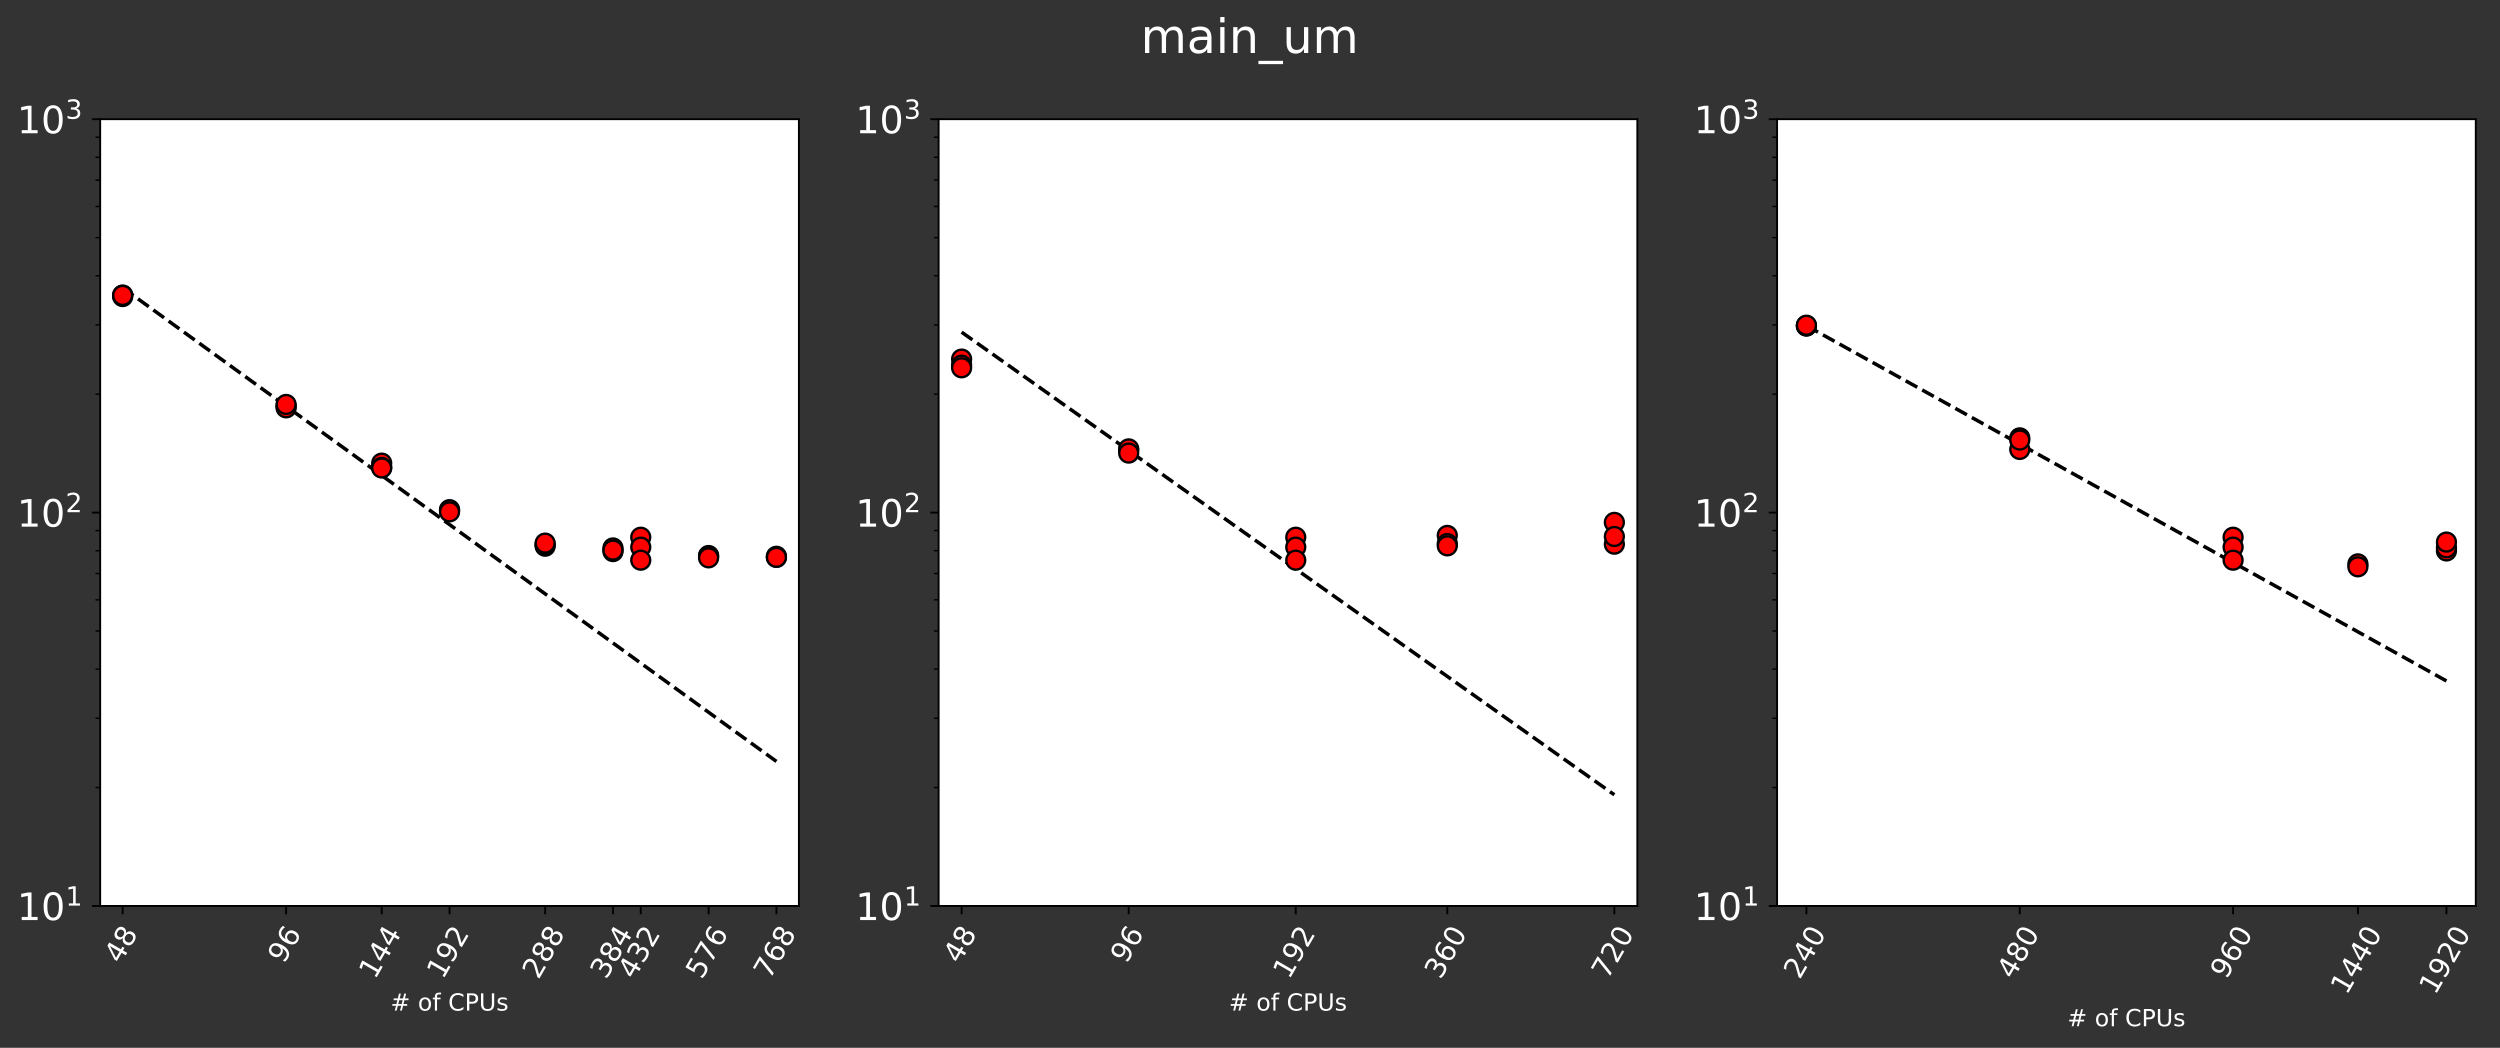 <?xml version="1.0" encoding="utf-8" standalone="no"?>
<!DOCTYPE svg PUBLIC "-//W3C//DTD SVG 1.1//EN"
  "http://www.w3.org/Graphics/SVG/1.1/DTD/svg11.dtd">
<!-- Created with matplotlib (http://matplotlib.org/) -->
<svg height="443pt" version="1.1" viewBox="0 0 1057 443" width="1057pt" xmlns="http://www.w3.org/2000/svg" xmlns:xlink="http://www.w3.org/1999/xlink">
 <rect x="0" y="0" width="1057" height="443" fill="#333333" stroke="none"/>
 <defs>
  <style type="text/css">
*{stroke-linecap:butt;stroke-linejoin:round;}
  </style>
 </defs>
 <g id="figure_1">
  <g id="patch_1">
   <path d="M 0 443.173 
L 1057.46 443.173 
L 1057.46 0 
L 0 0 
z
" style="fill:none;"/>
  </g>
  <g id="axes_1">
   <g id="patch_2">
    <path d="M 42.36 383.04 
L 337.772 383.04 
L 337.772 50.4 
L 42.36 50.4 
z
" style="fill:#ffffff;"/>
   </g>
   <g id="matplotlib.axis_1">
    <g id="xtick_1">
     <g id="line2d_1">
      <defs>
       <path d="M 0 0 
L 0 3.5 
" id="m110678315e" style="stroke:#000000;stroke-width:0.8;"/>
      </defs>
      <g>
       <use style="stroke:#000000;stroke-width:0.8;" x="51.862" xlink:href="#m110678315e" y="383.04"/>
      </g>
     </g>
     <g id="text_1">
      <!-- 48 -->
      <defs>
       <path d="M 37.797 64.312 
L 12.891 25.391 
L 37.797 25.391 
z
M 35.203 72.906 
L 47.609 72.906 
L 47.609 25.391 
L 58.016 25.391 
L 58.016 17.188 
L 47.609 17.188 
L 47.609 0 
L 37.797 0 
L 37.797 17.188 
L 4.891 17.188 
L 4.891 26.703 
z
" id="DejaVuSans-34"/>
       <path d="M 31.781 34.625 
Q 24.75 34.625 20.719 30.859 
Q 16.703 27.094 16.703 20.516 
Q 16.703 13.922 20.719 10.156 
Q 24.75 6.391 31.781 6.391 
Q 38.812 6.391 42.859 10.172 
Q 46.922 13.969 46.922 20.516 
Q 46.922 27.094 42.891 30.859 
Q 38.875 34.625 31.781 34.625 
M 21.922 38.812 
Q 15.578 40.375 12.031 44.719 
Q 8.5 49.078 8.5 55.328 
Q 8.5 64.062 14.719 69.141 
Q 20.953 74.219 31.781 74.219 
Q 42.672 74.219 48.875 69.141 
Q 55.078 64.062 55.078 55.328 
Q 55.078 49.078 51.531 44.719 
Q 48 40.375 41.703 38.812 
Q 48.828 37.156 52.797 32.312 
Q 56.781 27.484 56.781 20.516 
Q 56.781 9.906 50.312 4.234 
Q 43.844 -1.422 31.781 -1.422 
Q 19.734 -1.422 13.25 4.234 
Q 6.781 9.906 6.781 20.516 
Q 6.781 27.484 10.781 32.312 
Q 14.797 37.156 21.922 38.812 
M 18.312 54.391 
Q 18.312 48.734 21.844 45.562 
Q 25.391 42.391 31.781 42.391 
Q 38.141 42.391 41.719 45.562 
Q 45.312 48.734 45.312 54.391 
Q 45.312 60.062 41.719 63.234 
Q 38.141 66.406 31.781 66.406 
Q 25.391 66.406 21.844 63.234 
Q 18.312 60.062 18.312 54.391 
" id="DejaVuSans-38"/>
      </defs>
      <g style="fill:#ffffff;" transform="translate(50.912 407.823)rotate(-60)scale(0.12 -0.12)">
       <use xlink:href="#DejaVuSans-34"/>
       <use x="63.623" xlink:href="#DejaVuSans-38"/>
      </g>
     </g>
    </g>
    <g id="xtick_2">
     <g id="line2d_2">
      <g>
       <use style="stroke:#000000;stroke-width:0.8;" x="120.964" xlink:href="#m110678315e" y="383.04"/>
      </g>
     </g>
     <g id="text_2">
      <!-- 96 -->
      <defs>
       <path d="M 10.984 1.516 
L 10.984 10.5 
Q 14.703 8.734 18.5 7.812 
Q 22.312 6.891 25.984 6.891 
Q 35.75 6.891 40.891 13.453 
Q 46.047 20.016 46.781 33.406 
Q 43.953 29.203 39.594 26.953 
Q 35.25 24.703 29.984 24.703 
Q 19.047 24.703 12.672 31.312 
Q 6.297 37.938 6.297 49.422 
Q 6.297 60.641 12.938 67.422 
Q 19.578 74.219 30.609 74.219 
Q 43.266 74.219 49.922 64.516 
Q 56.594 54.828 56.594 36.375 
Q 56.594 19.141 48.406 8.859 
Q 40.234 -1.422 26.422 -1.422 
Q 22.703 -1.422 18.891 -0.688 
Q 15.094 0.047 10.984 1.516 
M 30.609 32.422 
Q 37.25 32.422 41.125 36.953 
Q 45.016 41.5 45.016 49.422 
Q 45.016 57.281 41.125 61.844 
Q 37.25 66.406 30.609 66.406 
Q 23.969 66.406 20.094 61.844 
Q 16.219 57.281 16.219 49.422 
Q 16.219 41.5 20.094 36.953 
Q 23.969 32.422 30.609 32.422 
" id="DejaVuSans-39"/>
       <path d="M 33.016 40.375 
Q 26.375 40.375 22.484 35.828 
Q 18.609 31.297 18.609 23.391 
Q 18.609 15.531 22.484 10.953 
Q 26.375 6.391 33.016 6.391 
Q 39.656 6.391 43.531 10.953 
Q 47.406 15.531 47.406 23.391 
Q 47.406 31.297 43.531 35.828 
Q 39.656 40.375 33.016 40.375 
M 52.594 71.297 
L 52.594 62.312 
Q 48.875 64.062 45.094 64.984 
Q 41.312 65.922 37.594 65.922 
Q 27.828 65.922 22.672 59.328 
Q 17.531 52.734 16.797 39.406 
Q 19.672 43.656 24.016 45.922 
Q 28.375 48.188 33.594 48.188 
Q 44.578 48.188 50.953 41.516 
Q 57.328 34.859 57.328 23.391 
Q 57.328 12.156 50.688 5.359 
Q 44.047 -1.422 33.016 -1.422 
Q 20.359 -1.422 13.672 8.266 
Q 6.984 17.969 6.984 36.375 
Q 6.984 53.656 15.188 63.938 
Q 23.391 74.219 37.203 74.219 
Q 40.922 74.219 44.703 73.484 
Q 48.484 72.75 52.594 71.297 
" id="DejaVuSans-36"/>
      </defs>
      <g style="fill:#ffffff;" transform="translate(120.014 407.823)rotate(-60)scale(0.12 -0.12)">
       <use xlink:href="#DejaVuSans-39"/>
       <use x="63.623" xlink:href="#DejaVuSans-36"/>
      </g>
     </g>
    </g>
    <g id="xtick_3">
     <g id="line2d_3">
      <g>
       <use style="stroke:#000000;stroke-width:0.8;" x="161.386" xlink:href="#m110678315e" y="383.04"/>
      </g>
     </g>
     <g id="text_3">
      <!-- 144 -->
      <defs>
       <path d="M 12.406 8.297 
L 28.516 8.297 
L 28.516 63.922 
L 10.984 60.406 
L 10.984 69.391 
L 28.422 72.906 
L 38.281 72.906 
L 38.281 8.297 
L 54.391 8.297 
L 54.391 0 
L 12.406 0 
z
" id="DejaVuSans-31"/>
      </defs>
      <g style="fill:#ffffff;" transform="translate(158.527 414.435)rotate(-60)scale(0.12 -0.12)">
       <use xlink:href="#DejaVuSans-31"/>
       <use x="63.623" xlink:href="#DejaVuSans-34"/>
       <use x="127.246" xlink:href="#DejaVuSans-34"/>
      </g>
     </g>
    </g>
    <g id="xtick_4">
     <g id="line2d_4">
      <g>
       <use style="stroke:#000000;stroke-width:0.8;" x="190.066" xlink:href="#m110678315e" y="383.04"/>
      </g>
     </g>
     <g id="text_4">
      <!-- 192 -->
      <defs>
       <path d="M 19.188 8.297 
L 53.609 8.297 
L 53.609 0 
L 7.328 0 
L 7.328 8.297 
Q 12.938 14.109 22.625 23.891 
Q 32.328 33.688 34.812 36.531 
Q 39.547 41.844 41.422 45.531 
Q 43.312 49.219 43.312 52.781 
Q 43.312 58.594 39.234 62.25 
Q 35.156 65.922 28.609 65.922 
Q 23.969 65.922 18.812 64.312 
Q 13.672 62.703 7.812 59.422 
L 7.812 69.391 
Q 13.766 71.781 18.938 73 
Q 24.125 74.219 28.422 74.219 
Q 39.75 74.219 46.484 68.547 
Q 53.219 62.891 53.219 53.422 
Q 53.219 48.922 51.531 44.891 
Q 49.859 40.875 45.406 35.406 
Q 44.188 33.984 37.641 27.219 
Q 31.109 20.453 19.188 8.297 
" id="DejaVuSans-32"/>
      </defs>
      <g style="fill:#ffffff;" transform="translate(187.207 414.435)rotate(-60)scale(0.12 -0.12)">
       <use xlink:href="#DejaVuSans-31"/>
       <use x="63.623" xlink:href="#DejaVuSans-39"/>
       <use x="127.246" xlink:href="#DejaVuSans-32"/>
      </g>
     </g>
    </g>
    <g id="xtick_5">
     <g id="line2d_5">
      <g>
       <use style="stroke:#000000;stroke-width:0.8;" x="230.488" xlink:href="#m110678315e" y="383.04"/>
      </g>
     </g>
     <g id="text_5">
      <!-- 288 -->
      <g style="fill:#ffffff;" transform="translate(227.629 414.435)rotate(-60)scale(0.12 -0.12)">
       <use xlink:href="#DejaVuSans-32"/>
       <use x="63.623" xlink:href="#DejaVuSans-38"/>
       <use x="127.246" xlink:href="#DejaVuSans-38"/>
      </g>
     </g>
    </g>
    <g id="xtick_6">
     <g id="line2d_6">
      <g>
       <use style="stroke:#000000;stroke-width:0.8;" x="259.168" xlink:href="#m110678315e" y="383.04"/>
      </g>
     </g>
     <g id="text_6">
      <!-- 384 -->
      <defs>
       <path d="M 40.578 39.312 
Q 47.656 37.797 51.625 33 
Q 55.609 28.219 55.609 21.188 
Q 55.609 10.406 48.188 4.484 
Q 40.766 -1.422 27.094 -1.422 
Q 22.516 -1.422 17.656 -0.516 
Q 12.797 0.391 7.625 2.203 
L 7.625 11.719 
Q 11.719 9.328 16.594 8.109 
Q 21.484 6.891 26.812 6.891 
Q 36.078 6.891 40.938 10.547 
Q 45.797 14.203 45.797 21.188 
Q 45.797 27.641 41.281 31.266 
Q 36.766 34.906 28.719 34.906 
L 20.219 34.906 
L 20.219 43.016 
L 29.109 43.016 
Q 36.375 43.016 40.234 45.922 
Q 44.094 48.828 44.094 54.297 
Q 44.094 59.906 40.109 62.906 
Q 36.141 65.922 28.719 65.922 
Q 24.656 65.922 20.016 65.031 
Q 15.375 64.156 9.812 62.312 
L 9.812 71.094 
Q 15.438 72.656 20.344 73.438 
Q 25.25 74.219 29.594 74.219 
Q 40.828 74.219 47.359 69.109 
Q 53.906 64.016 53.906 55.328 
Q 53.906 49.266 50.438 45.094 
Q 46.969 40.922 40.578 39.312 
" id="DejaVuSans-33"/>
      </defs>
      <g style="fill:#ffffff;" transform="translate(256.309 414.435)rotate(-60)scale(0.12 -0.12)">
       <use xlink:href="#DejaVuSans-33"/>
       <use x="63.623" xlink:href="#DejaVuSans-38"/>
       <use x="127.246" xlink:href="#DejaVuSans-34"/>
      </g>
     </g>
    </g>
    <g id="xtick_7">
     <g id="line2d_7">
      <g>
       <use style="stroke:#000000;stroke-width:0.8;" x="270.91" xlink:href="#m110678315e" y="383.04"/>
      </g>
     </g>
     <g id="text_7">
      <!-- 432 -->
      <g style="fill:#ffffff;" transform="translate(268.051 414.435)rotate(-60)scale(0.12 -0.12)">
       <use xlink:href="#DejaVuSans-34"/>
       <use x="63.623" xlink:href="#DejaVuSans-33"/>
       <use x="127.246" xlink:href="#DejaVuSans-32"/>
      </g>
     </g>
    </g>
    <g id="xtick_8">
     <g id="line2d_8">
      <g>
       <use style="stroke:#000000;stroke-width:0.8;" x="299.59" xlink:href="#m110678315e" y="383.04"/>
      </g>
     </g>
     <g id="text_8">
      <!-- 576 -->
      <defs>
       <path d="M 10.797 72.906 
L 49.516 72.906 
L 49.516 64.594 
L 19.828 64.594 
L 19.828 46.734 
Q 21.969 47.469 24.109 47.828 
Q 26.266 48.188 28.422 48.188 
Q 40.625 48.188 47.75 41.5 
Q 54.891 34.812 54.891 23.391 
Q 54.891 11.625 47.562 5.094 
Q 40.234 -1.422 26.906 -1.422 
Q 22.312 -1.422 17.547 -0.641 
Q 12.797 0.141 7.719 1.703 
L 7.719 11.625 
Q 12.109 9.234 16.797 8.062 
Q 21.484 6.891 26.703 6.891 
Q 35.156 6.891 40.078 11.328 
Q 45.016 15.766 45.016 23.391 
Q 45.016 31 40.078 35.438 
Q 35.156 39.891 26.703 39.891 
Q 22.75 39.891 18.812 39.016 
Q 14.891 38.141 10.797 36.281 
z
" id="DejaVuSans-35"/>
       <path d="M 8.203 72.906 
L 55.078 72.906 
L 55.078 68.703 
L 28.609 0 
L 18.312 0 
L 43.219 64.594 
L 8.203 64.594 
z
" id="DejaVuSans-37"/>
      </defs>
      <g style="fill:#ffffff;" transform="translate(296.731 414.435)rotate(-60)scale(0.12 -0.12)">
       <use xlink:href="#DejaVuSans-35"/>
       <use x="63.623" xlink:href="#DejaVuSans-37"/>
       <use x="127.246" xlink:href="#DejaVuSans-36"/>
      </g>
     </g>
    </g>
    <g id="xtick_9">
     <g id="line2d_9">
      <g>
       <use style="stroke:#000000;stroke-width:0.8;" x="328.27" xlink:href="#m110678315e" y="383.04"/>
      </g>
     </g>
     <g id="text_9">
      <!-- 768 -->
      <g style="fill:#ffffff;" transform="translate(325.411 414.435)rotate(-60)scale(0.12 -0.12)">
       <use xlink:href="#DejaVuSans-37"/>
       <use x="63.623" xlink:href="#DejaVuSans-36"/>
       <use x="127.246" xlink:href="#DejaVuSans-38"/>
      </g>
     </g>
    </g>
    <g id="text_10">
     <!-- # of CPUs -->
     <defs>
      <path d="M 51.125 44 
L 36.922 44 
L 32.812 27.688 
L 47.125 27.688 
z
M 43.797 71.781 
L 38.719 51.516 
L 52.984 51.516 
L 58.109 71.781 
L 65.922 71.781 
L 60.891 51.516 
L 76.125 51.516 
L 76.125 44 
L 58.984 44 
L 54.984 27.688 
L 70.516 27.688 
L 70.516 20.219 
L 53.078 20.219 
L 48 0 
L 40.188 0 
L 45.219 20.219 
L 30.906 20.219 
L 25.875 0 
L 18.016 0 
L 23.094 20.219 
L 7.719 20.219 
L 7.719 27.688 
L 24.906 27.688 
L 29 44 
L 13.281 44 
L 13.281 51.516 
L 30.906 51.516 
L 35.891 71.781 
z
" id="DejaVuSans-23"/>
      <path id="DejaVuSans-20"/>
      <path d="M 30.609 48.391 
Q 23.391 48.391 19.188 42.75 
Q 14.984 37.109 14.984 27.297 
Q 14.984 17.484 19.156 11.844 
Q 23.344 6.203 30.609 6.203 
Q 37.797 6.203 41.984 11.859 
Q 46.188 17.531 46.188 27.297 
Q 46.188 37.016 41.984 42.703 
Q 37.797 48.391 30.609 48.391 
M 30.609 56 
Q 42.328 56 49.016 48.375 
Q 55.719 40.766 55.719 27.297 
Q 55.719 13.875 49.016 6.219 
Q 42.328 -1.422 30.609 -1.422 
Q 18.844 -1.422 12.172 6.219 
Q 5.516 13.875 5.516 27.297 
Q 5.516 40.766 12.172 48.375 
Q 18.844 56 30.609 56 
" id="DejaVuSans-6f"/>
      <path d="M 37.109 75.984 
L 37.109 68.5 
L 28.516 68.5 
Q 23.688 68.5 21.797 66.547 
Q 19.922 64.594 19.922 59.516 
L 19.922 54.688 
L 34.719 54.688 
L 34.719 47.703 
L 19.922 47.703 
L 19.922 0 
L 10.891 0 
L 10.891 47.703 
L 2.297 47.703 
L 2.297 54.688 
L 10.891 54.688 
L 10.891 58.5 
Q 10.891 67.625 15.141 71.797 
Q 19.391 75.984 28.609 75.984 
z
" id="DejaVuSans-66"/>
      <path d="M 64.406 67.281 
L 64.406 56.891 
Q 59.422 61.531 53.781 63.812 
Q 48.141 66.109 41.797 66.109 
Q 29.297 66.109 22.656 58.469 
Q 16.016 50.828 16.016 36.375 
Q 16.016 21.969 22.656 14.328 
Q 29.297 6.688 41.797 6.688 
Q 48.141 6.688 53.781 8.984 
Q 59.422 11.281 64.406 15.922 
L 64.406 5.609 
Q 59.234 2.094 53.438 0.328 
Q 47.656 -1.422 41.219 -1.422 
Q 24.656 -1.422 15.125 8.703 
Q 5.609 18.844 5.609 36.375 
Q 5.609 53.953 15.125 64.078 
Q 24.656 74.219 41.219 74.219 
Q 47.75 74.219 53.531 72.484 
Q 59.328 70.75 64.406 67.281 
" id="DejaVuSans-43"/>
      <path d="M 19.672 64.797 
L 19.672 37.406 
L 32.078 37.406 
Q 38.969 37.406 42.719 40.969 
Q 46.484 44.531 46.484 51.125 
Q 46.484 57.672 42.719 61.234 
Q 38.969 64.797 32.078 64.797 
z
M 9.812 72.906 
L 32.078 72.906 
Q 44.344 72.906 50.609 67.359 
Q 56.891 61.812 56.891 51.125 
Q 56.891 40.328 50.609 34.812 
Q 44.344 29.297 32.078 29.297 
L 19.672 29.297 
L 19.672 0 
L 9.812 0 
z
" id="DejaVuSans-50"/>
      <path d="M 8.688 72.906 
L 18.609 72.906 
L 18.609 28.609 
Q 18.609 16.891 22.844 11.734 
Q 27.094 6.594 36.625 6.594 
Q 46.094 6.594 50.344 11.734 
Q 54.594 16.891 54.594 28.609 
L 54.594 72.906 
L 64.5 72.906 
L 64.5 27.391 
Q 64.5 13.141 57.438 5.859 
Q 50.391 -1.422 36.625 -1.422 
Q 22.797 -1.422 15.734 5.859 
Q 8.688 13.141 8.688 27.391 
z
" id="DejaVuSans-55"/>
      <path d="M 44.281 53.078 
L 44.281 44.578 
Q 40.484 46.531 36.375 47.5 
Q 32.281 48.484 27.875 48.484 
Q 21.188 48.484 17.844 46.438 
Q 14.5 44.391 14.5 40.281 
Q 14.5 37.156 16.891 35.375 
Q 19.281 33.594 26.516 31.984 
L 29.594 31.297 
Q 39.156 29.25 43.188 25.516 
Q 47.219 21.781 47.219 15.094 
Q 47.219 7.469 41.188 3.016 
Q 35.156 -1.422 24.609 -1.422 
Q 20.219 -1.422 15.453 -0.562 
Q 10.688 0.297 5.422 2 
L 5.422 11.281 
Q 10.406 8.688 15.234 7.391 
Q 20.062 6.109 24.812 6.109 
Q 31.156 6.109 34.562 8.281 
Q 37.984 10.453 37.984 14.406 
Q 37.984 18.062 35.516 20.016 
Q 33.062 21.969 24.703 23.781 
L 21.578 24.516 
Q 13.234 26.266 9.516 29.906 
Q 5.812 33.547 5.812 39.891 
Q 5.812 47.609 11.281 51.797 
Q 16.75 56 26.812 56 
Q 31.781 56 36.172 55.266 
Q 40.578 54.547 44.281 53.078 
" id="DejaVuSans-73"/>
     </defs>
     <g style="fill:#ffffff;" transform="translate(165.108 427.282)scale(0.1 -0.1)">
      <use xlink:href="#DejaVuSans-23"/>
      <use x="83.789" xlink:href="#DejaVuSans-20"/>
      <use x="115.576" xlink:href="#DejaVuSans-6f"/>
      <use x="176.758" xlink:href="#DejaVuSans-66"/>
      <use x="211.963" xlink:href="#DejaVuSans-20"/>
      <use x="243.75" xlink:href="#DejaVuSans-43"/>
      <use x="313.574" xlink:href="#DejaVuSans-50"/>
      <use x="373.877" xlink:href="#DejaVuSans-55"/>
      <use x="447.07" xlink:href="#DejaVuSans-73"/>
     </g>
    </g>
   </g>
   <g id="matplotlib.axis_2">
    <g id="ytick_1">
     <g id="line2d_10">
      <defs>
       <path d="M 0 0 
L -3.5 0 
" id="m0bfc70bf4e" style="stroke:#000000;stroke-width:0.8;"/>
      </defs>
      <g>
       <use style="stroke:#000000;stroke-width:0.8;" x="42.36" xlink:href="#m0bfc70bf4e" y="383.04"/>
      </g>
     </g>
     <g id="text_11">
      <!-- ${10^{1}}$ -->
      <defs>
       <path d="M 31.781 66.406 
Q 24.172 66.406 20.328 58.906 
Q 16.5 51.422 16.5 36.375 
Q 16.5 21.391 20.328 13.891 
Q 24.172 6.391 31.781 6.391 
Q 39.453 6.391 43.281 13.891 
Q 47.125 21.391 47.125 36.375 
Q 47.125 51.422 43.281 58.906 
Q 39.453 66.406 31.781 66.406 
M 31.781 74.219 
Q 44.047 74.219 50.516 64.516 
Q 56.984 54.828 56.984 36.375 
Q 56.984 17.969 50.516 8.266 
Q 44.047 -1.422 31.781 -1.422 
Q 19.531 -1.422 13.062 8.266 
Q 6.594 17.969 6.594 36.375 
Q 6.594 54.828 13.062 64.516 
Q 19.531 74.219 31.781 74.219 
" id="DejaVuSans-30"/>
      </defs>
      <g style="fill:#ffffff;" transform="translate(7.2 389.119)scale(0.16 -0.16)">
       <use transform="translate(0 0.684)" xlink:href="#DejaVuSans-31"/>
       <use transform="translate(63.623 0.684)" xlink:href="#DejaVuSans-30"/>
       <use transform="translate(128.203 38.966)scale(0.7)" xlink:href="#DejaVuSans-31"/>
      </g>
     </g>
    </g>
    <g id="ytick_2">
     <g id="line2d_11">
      <g>
       <use style="stroke:#000000;stroke-width:0.8;" x="42.36" xlink:href="#m0bfc70bf4e" y="216.72"/>
      </g>
     </g>
     <g id="text_12">
      <!-- ${10^{2}}$ -->
      <g style="fill:#ffffff;" transform="translate(7.2 222.799)scale(0.16 -0.16)">
       <use transform="translate(0 0.766)" xlink:href="#DejaVuSans-31"/>
       <use transform="translate(63.623 0.766)" xlink:href="#DejaVuSans-30"/>
       <use transform="translate(128.203 39.047)scale(0.7)" xlink:href="#DejaVuSans-32"/>
      </g>
     </g>
    </g>
    <g id="ytick_3">
     <g id="line2d_12">
      <g>
       <use style="stroke:#000000;stroke-width:0.8;" x="42.36" xlink:href="#m0bfc70bf4e" y="50.4"/>
      </g>
     </g>
     <g id="text_13">
      <!-- ${10^{3}}$ -->
      <g style="fill:#ffffff;" transform="translate(7.2 56.479)scale(0.16 -0.16)">
       <use transform="translate(0 0.766)" xlink:href="#DejaVuSans-31"/>
       <use transform="translate(63.623 0.766)" xlink:href="#DejaVuSans-30"/>
       <use transform="translate(128.203 39.047)scale(0.7)" xlink:href="#DejaVuSans-33"/>
      </g>
     </g>
    </g>
    <g id="ytick_4">
     <g id="line2d_13">
      <defs>
       <path d="M 0 0 
L -2 0 
" id="m9f665b38ea" style="stroke:#000000;stroke-width:0.6;"/>
      </defs>
      <g>
       <use style="stroke:#000000;stroke-width:0.6;" x="42.36" xlink:href="#m9f665b38ea" y="332.973"/>
      </g>
     </g>
    </g>
    <g id="ytick_5">
     <g id="line2d_14">
      <g>
       <use style="stroke:#000000;stroke-width:0.6;" x="42.36" xlink:href="#m9f665b38ea" y="303.685"/>
      </g>
     </g>
    </g>
    <g id="ytick_6">
     <g id="line2d_15">
      <g>
       <use style="stroke:#000000;stroke-width:0.6;" x="42.36" xlink:href="#m9f665b38ea" y="282.905"/>
      </g>
     </g>
    </g>
    <g id="ytick_7">
     <g id="line2d_16">
      <g>
       <use style="stroke:#000000;stroke-width:0.6;" x="42.36" xlink:href="#m9f665b38ea" y="266.787"/>
      </g>
     </g>
    </g>
    <g id="ytick_8">
     <g id="line2d_17">
      <g>
       <use style="stroke:#000000;stroke-width:0.6;" x="42.36" xlink:href="#m9f665b38ea" y="253.618"/>
      </g>
     </g>
    </g>
    <g id="ytick_9">
     <g id="line2d_18">
      <g>
       <use style="stroke:#000000;stroke-width:0.6;" x="42.36" xlink:href="#m9f665b38ea" y="242.483"/>
      </g>
     </g>
    </g>
    <g id="ytick_10">
     <g id="line2d_19">
      <g>
       <use style="stroke:#000000;stroke-width:0.6;" x="42.36" xlink:href="#m9f665b38ea" y="232.838"/>
      </g>
     </g>
    </g>
    <g id="ytick_11">
     <g id="line2d_20">
      <g>
       <use style="stroke:#000000;stroke-width:0.6;" x="42.36" xlink:href="#m9f665b38ea" y="224.33"/>
      </g>
     </g>
    </g>
    <g id="ytick_12">
     <g id="line2d_21">
      <g>
       <use style="stroke:#000000;stroke-width:0.6;" x="42.36" xlink:href="#m9f665b38ea" y="166.653"/>
      </g>
     </g>
    </g>
    <g id="ytick_13">
     <g id="line2d_22">
      <g>
       <use style="stroke:#000000;stroke-width:0.6;" x="42.36" xlink:href="#m9f665b38ea" y="137.365"/>
      </g>
     </g>
    </g>
    <g id="ytick_14">
     <g id="line2d_23">
      <g>
       <use style="stroke:#000000;stroke-width:0.6;" x="42.36" xlink:href="#m9f665b38ea" y="116.585"/>
      </g>
     </g>
    </g>
    <g id="ytick_15">
     <g id="line2d_24">
      <g>
       <use style="stroke:#000000;stroke-width:0.6;" x="42.36" xlink:href="#m9f665b38ea" y="100.467"/>
      </g>
     </g>
    </g>
    <g id="ytick_16">
     <g id="line2d_25">
      <g>
       <use style="stroke:#000000;stroke-width:0.6;" x="42.36" xlink:href="#m9f665b38ea" y="87.298"/>
      </g>
     </g>
    </g>
    <g id="ytick_17">
     <g id="line2d_26">
      <g>
       <use style="stroke:#000000;stroke-width:0.6;" x="42.36" xlink:href="#m9f665b38ea" y="76.163"/>
      </g>
     </g>
    </g>
    <g id="ytick_18">
     <g id="line2d_27">
      <g>
       <use style="stroke:#000000;stroke-width:0.6;" x="42.36" xlink:href="#m9f665b38ea" y="66.518"/>
      </g>
     </g>
    </g>
    <g id="ytick_19">
     <g id="line2d_28">
      <g>
       <use style="stroke:#000000;stroke-width:0.6;" x="42.36" xlink:href="#m9f665b38ea" y="58.01"/>
      </g>
     </g>
    </g>
   </g>
   <g id="LineCollection_1">
    <path clip-path="url(#pe40f219af4)" d="M 230.488 231.877 
L 230.488 230.012 
" style="fill:none;stroke:#0000ff;stroke-width:1.5;"/>
   </g>
   <g id="LineCollection_2">
    <path clip-path="url(#pe40f219af4)" d="M 230.488 231.245 
L 230.488 229.339 
" style="fill:none;stroke:#0000ff;stroke-width:1.5;"/>
   </g>
   <g id="LineCollection_3">
    <path clip-path="url(#pe40f219af4)" d="M 230.488 230.557 
L 230.488 228.831 
" style="fill:none;stroke:#0000ff;stroke-width:1.5;"/>
   </g>
   <g id="LineCollection_4">
    <path clip-path="url(#pe40f219af4)" d="M 259.168 234.123 
L 259.168 232.308 
" style="fill:none;stroke:#0000ff;stroke-width:1.5;"/>
   </g>
   <g id="LineCollection_5">
    <path clip-path="url(#pe40f219af4)" d="M 259.168 232.632 
L 259.168 230.734 
" style="fill:none;stroke:#0000ff;stroke-width:1.5;"/>
   </g>
   <g id="LineCollection_6">
    <path clip-path="url(#pe40f219af4)" d="M 259.168 233.771 
L 259.168 231.437 
" style="fill:none;stroke:#0000ff;stroke-width:1.5;"/>
   </g>
   <g id="LineCollection_7">
    <path clip-path="url(#pe40f219af4)" d="M 299.59 235.774 
L 299.59 234.122 
" style="fill:none;stroke:#0000ff;stroke-width:1.5;"/>
   </g>
   <g id="LineCollection_8">
    <path clip-path="url(#pe40f219af4)" d="M 299.59 236.437 
L 299.59 233.851 
" style="fill:none;stroke:#0000ff;stroke-width:1.5;"/>
   </g>
   <g id="LineCollection_9">
    <path clip-path="url(#pe40f219af4)" d="M 299.59 236.989 
L 299.59 234.918 
" style="fill:none;stroke:#0000ff;stroke-width:1.5;"/>
   </g>
   <g id="LineCollection_10">
    <path clip-path="url(#pe40f219af4)" d="M 51.862 125.434 
L 51.862 125.3 
" style="fill:none;stroke:#0000ff;stroke-width:1.5;"/>
   </g>
   <g id="LineCollection_11">
    <path clip-path="url(#pe40f219af4)" d="M 51.862 124.806 
L 51.862 124.684 
" style="fill:none;stroke:#0000ff;stroke-width:1.5;"/>
   </g>
   <g id="LineCollection_12">
    <path clip-path="url(#pe40f219af4)" d="M 51.862 124.934 
L 51.862 124.808 
" style="fill:none;stroke:#0000ff;stroke-width:1.5;"/>
   </g>
   <g id="LineCollection_13">
    <path clip-path="url(#pe40f219af4)" d="M 328.27 237.253 
L 328.27 234.049 
" style="fill:none;stroke:#0000ff;stroke-width:1.5;"/>
   </g>
   <g id="LineCollection_14">
    <path clip-path="url(#pe40f219af4)" d="M 328.27 236.755 
L 328.27 233.641 
" style="fill:none;stroke:#0000ff;stroke-width:1.5;"/>
   </g>
   <g id="LineCollection_15">
    <path clip-path="url(#pe40f219af4)" d="M 328.27 237.157 
L 328.27 234.141 
" style="fill:none;stroke:#0000ff;stroke-width:1.5;"/>
   </g>
   <g id="LineCollection_16">
    <path clip-path="url(#pe40f219af4)" d="M 120.964 171.864 
L 120.964 171.636 
" style="fill:none;stroke:#0000ff;stroke-width:1.5;"/>
   </g>
   <g id="LineCollection_17">
    <path clip-path="url(#pe40f219af4)" d="M 120.964 172.543 
L 120.964 172.291 
" style="fill:none;stroke:#0000ff;stroke-width:1.5;"/>
   </g>
   <g id="LineCollection_18">
    <path clip-path="url(#pe40f219af4)" d="M 120.964 171.096 
L 120.964 170.858 
" style="fill:none;stroke:#0000ff;stroke-width:1.5;"/>
   </g>
   <g id="LineCollection_19">
    <path clip-path="url(#pe40f219af4)" d="M 161.386 196.368 
L 161.386 195.592 
" style="fill:none;stroke:#0000ff;stroke-width:1.5;"/>
   </g>
   <g id="LineCollection_20">
    <path clip-path="url(#pe40f219af4)" d="M 161.386 198.158 
L 161.386 197.416 
" style="fill:none;stroke:#0000ff;stroke-width:1.5;"/>
   </g>
   <g id="LineCollection_21">
    <path clip-path="url(#pe40f219af4)" d="M 161.386 198.048 
L 161.386 197.641 
" style="fill:none;stroke:#0000ff;stroke-width:1.5;"/>
   </g>
   <g id="LineCollection_22">
    <path clip-path="url(#pe40f219af4)" d="M 190.066 216.083 
L 190.066 215.512 
" style="fill:none;stroke:#0000ff;stroke-width:1.5;"/>
   </g>
   <g id="LineCollection_23">
    <path clip-path="url(#pe40f219af4)" d="M 190.066 215.714 
L 190.066 215.149 
" style="fill:none;stroke:#0000ff;stroke-width:1.5;"/>
   </g>
   <g id="LineCollection_24">
    <path clip-path="url(#pe40f219af4)" d="M 190.066 216.658 
L 190.066 216.108 
" style="fill:none;stroke:#0000ff;stroke-width:1.5;"/>
   </g>
   <g id="LineCollection_25">
    <path clip-path="url(#pe40f219af4)" d="M 270.91 227.643 
L 270.91 226.64 
" style="fill:none;stroke:#0000ff;stroke-width:1.5;"/>
   </g>
   <g id="LineCollection_26">
    <path clip-path="url(#pe40f219af4)" d="M 270.91 232.026 
L 270.91 230.645 
" style="fill:none;stroke:#0000ff;stroke-width:1.5;"/>
   </g>
   <g id="LineCollection_27">
    <path clip-path="url(#pe40f219af4)" d="M 270.91 237.573 
L 270.91 236.139 
" style="fill:none;stroke:#0000ff;stroke-width:1.5;"/>
   </g>
   <g id="line2d_29">
    <path clip-path="url(#pe40f219af4)" d="M 51.862 121.664 
L 120.964 171.731 
L 161.386 201.019 
L 190.066 221.798 
L 230.488 251.086 
L 259.168 271.866 
L 270.91 280.373 
L 299.59 301.153 
L 328.27 321.933 
" style="fill:none;stroke:#000000;stroke-dasharray:5.6,2.4;stroke-dashoffset:0;stroke-width:1.5;"/>
   </g>
   <g id="line2d_30">
    <defs>
     <path d="M 0 4 
C 1.061 4 2.078 3.579 2.828 2.828 
C 3.579 2.078 4 1.061 4 0 
C 4 -1.061 3.579 -2.078 2.828 -2.828 
C 2.078 -3.579 1.061 -4 0 -4 
C -1.061 -4 -2.078 -3.579 -2.828 -2.828 
C -3.579 -2.078 -4 -1.061 -4 0 
C -4 1.061 -3.579 2.078 -2.828 2.828 
C -2.078 3.579 -1.061 4 0 4 
z
" id="mdb7b2c0d4b" style="stroke:#000000;"/>
    </defs>
    <g clip-path="url(#pe40f219af4)">
     <use style="fill:#ff0000;stroke:#000000;" x="230.488" xlink:href="#mdb7b2c0d4b" y="230.934"/>
    </g>
   </g>
   <g id="line2d_31">
    <g clip-path="url(#pe40f219af4)">
     <use style="fill:#ff0000;stroke:#000000;" x="230.488" xlink:href="#mdb7b2c0d4b" y="230.302"/>
    </g>
   </g>
   <g id="line2d_32">
    <g clip-path="url(#pe40f219af4)">
     <use style="fill:#ff0000;stroke:#000000;" x="230.488" xlink:href="#mdb7b2c0d4b" y="229.63"/>
    </g>
   </g>
   <g id="line2d_33">
    <g clip-path="url(#pe40f219af4)">
     <use style="fill:#ff0000;stroke:#000000;" x="259.168" xlink:href="#mdb7b2c0d4b" y="233.204"/>
    </g>
   </g>
   <g id="line2d_34">
    <g clip-path="url(#pe40f219af4)">
     <use style="fill:#ff0000;stroke:#000000;" x="259.168" xlink:href="#mdb7b2c0d4b" y="231.672"/>
    </g>
   </g>
   <g id="line2d_35">
    <g clip-path="url(#pe40f219af4)">
     <use style="fill:#ff0000;stroke:#000000;" x="259.168" xlink:href="#mdb7b2c0d4b" y="232.593"/>
    </g>
   </g>
   <g id="line2d_36">
    <g clip-path="url(#pe40f219af4)">
     <use style="fill:#ff0000;stroke:#000000;" x="299.59" xlink:href="#mdb7b2c0d4b" y="234.879"/>
    </g>
   </g>
   <g id="line2d_37">
    <g clip-path="url(#pe40f219af4)">
     <use style="fill:#ff0000;stroke:#000000;" x="299.59" xlink:href="#mdb7b2c0d4b" y="235.129"/>
    </g>
   </g>
   <g id="line2d_38">
    <g clip-path="url(#pe40f219af4)">
     <use style="fill:#ff0000;stroke:#000000;" x="299.59" xlink:href="#mdb7b2c0d4b" y="235.862"/>
    </g>
   </g>
   <g id="line2d_39">
    <g clip-path="url(#pe40f219af4)">
     <use style="fill:#ff0000;stroke:#000000;" x="51.862" xlink:href="#mdb7b2c0d4b" y="125.38"/>
    </g>
   </g>
   <g id="line2d_40">
    <g clip-path="url(#pe40f219af4)">
     <use style="fill:#ff0000;stroke:#000000;" x="51.862" xlink:href="#mdb7b2c0d4b" y="124.753"/>
    </g>
   </g>
   <g id="line2d_41">
    <g clip-path="url(#pe40f219af4)">
     <use style="fill:#ff0000;stroke:#000000;" x="51.862" xlink:href="#mdb7b2c0d4b" y="124.884"/>
    </g>
   </g>
   <g id="line2d_42">
    <g clip-path="url(#pe40f219af4)">
     <use style="fill:#ff0000;stroke:#000000;" x="328.27" xlink:href="#mdb7b2c0d4b" y="235.629"/>
    </g>
   </g>
   <g id="line2d_43">
    <g clip-path="url(#pe40f219af4)">
     <use style="fill:#ff0000;stroke:#000000;" x="328.27" xlink:href="#mdb7b2c0d4b" y="235.19"/>
    </g>
   </g>
   <g id="line2d_44">
    <g clip-path="url(#pe40f219af4)">
     <use style="fill:#ff0000;stroke:#000000;" x="328.27" xlink:href="#mdb7b2c0d4b" y="235.63"/>
    </g>
   </g>
   <g id="line2d_45">
    <g clip-path="url(#pe40f219af4)">
     <use style="fill:#ff0000;stroke:#000000;" x="120.964" xlink:href="#mdb7b2c0d4b" y="171.767"/>
    </g>
   </g>
   <g id="line2d_46">
    <g clip-path="url(#pe40f219af4)">
     <use style="fill:#ff0000;stroke:#000000;" x="120.964" xlink:href="#mdb7b2c0d4b" y="172.434"/>
    </g>
   </g>
   <g id="line2d_47">
    <g clip-path="url(#pe40f219af4)">
     <use style="fill:#ff0000;stroke:#000000;" x="120.964" xlink:href="#mdb7b2c0d4b" y="171"/>
    </g>
   </g>
   <g id="line2d_48">
    <g clip-path="url(#pe40f219af4)">
     <use style="fill:#ff0000;stroke:#000000;" x="161.386" xlink:href="#mdb7b2c0d4b" y="195.813"/>
    </g>
   </g>
   <g id="line2d_49">
    <g clip-path="url(#pe40f219af4)">
     <use style="fill:#ff0000;stroke:#000000;" x="161.386" xlink:href="#mdb7b2c0d4b" y="197.626"/>
    </g>
   </g>
   <g id="line2d_50">
    <g clip-path="url(#pe40f219af4)">
     <use style="fill:#ff0000;stroke:#000000;" x="161.386" xlink:href="#mdb7b2c0d4b" y="197.868"/>
    </g>
   </g>
   <g id="line2d_51">
    <g clip-path="url(#pe40f219af4)">
     <use style="fill:#ff0000;stroke:#000000;" x="190.066" xlink:href="#mdb7b2c0d4b" y="215.825"/>
    </g>
   </g>
   <g id="line2d_52">
    <g clip-path="url(#pe40f219af4)">
     <use style="fill:#ff0000;stroke:#000000;" x="190.066" xlink:href="#mdb7b2c0d4b" y="215.483"/>
    </g>
   </g>
   <g id="line2d_53">
    <g clip-path="url(#pe40f219af4)">
     <use style="fill:#ff0000;stroke:#000000;" x="190.066" xlink:href="#mdb7b2c0d4b" y="216.42"/>
    </g>
   </g>
   <g id="line2d_54">
    <g clip-path="url(#pe40f219af4)">
     <use style="fill:#ff0000;stroke:#000000;" x="270.91" xlink:href="#mdb7b2c0d4b" y="227.141"/>
    </g>
   </g>
   <g id="line2d_55">
    <g clip-path="url(#pe40f219af4)">
     <use style="fill:#ff0000;stroke:#000000;" x="270.91" xlink:href="#mdb7b2c0d4b" y="231.333"/>
    </g>
   </g>
   <g id="line2d_56">
    <g clip-path="url(#pe40f219af4)">
     <use style="fill:#ff0000;stroke:#000000;" x="270.91" xlink:href="#mdb7b2c0d4b" y="236.846"/>
    </g>
   </g>
   <g id="patch_3">
    <path d="M 42.36 383.04 
L 42.36 50.4 
" style="fill:none;stroke:#000000;stroke-linecap:square;stroke-linejoin:miter;stroke-width:0.8;"/>
   </g>
   <g id="patch_4">
    <path d="M 337.772 383.04 
L 337.772 50.4 
" style="fill:none;stroke:#000000;stroke-linecap:square;stroke-linejoin:miter;stroke-width:0.8;"/>
   </g>
   <g id="patch_5">
    <path d="M 42.36 383.04 
L 337.772 383.04 
" style="fill:none;stroke:#000000;stroke-linecap:square;stroke-linejoin:miter;stroke-width:0.8;"/>
   </g>
   <g id="patch_6">
    <path d="M 42.36 50.4 
L 337.772 50.4 
" style="fill:none;stroke:#000000;stroke-linecap:square;stroke-linejoin:miter;stroke-width:0.8;"/>
   </g>
  </g>
  <g id="axes_2">
   <g id="patch_7">
    <path d="M 396.854 383.04 
L 692.266 383.04 
L 692.266 50.4 
L 396.854 50.4 
z
" style="fill:#ffffff;"/>
   </g>
   <g id="matplotlib.axis_3">
    <g id="xtick_10">
     <g id="line2d_57">
      <g>
       <use style="stroke:#000000;stroke-width:0.8;" x="406.567" xlink:href="#m110678315e" y="383.04"/>
      </g>
     </g>
     <g id="text_14">
      <!-- 48 -->
      <g style="fill:#ffffff;" transform="translate(405.618 407.823)rotate(-60)scale(0.12 -0.12)">
       <use xlink:href="#DejaVuSans-34"/>
       <use x="63.623" xlink:href="#DejaVuSans-38"/>
      </g>
     </g>
    </g>
    <g id="xtick_11">
     <g id="line2d_58">
      <g>
       <use style="stroke:#000000;stroke-width:0.8;" x="477.208" xlink:href="#m110678315e" y="383.04"/>
      </g>
     </g>
     <g id="text_15">
      <!-- 96 -->
      <g style="fill:#ffffff;" transform="translate(476.258 407.823)rotate(-60)scale(0.12 -0.12)">
       <use xlink:href="#DejaVuSans-39"/>
       <use x="63.623" xlink:href="#DejaVuSans-36"/>
      </g>
     </g>
    </g>
    <g id="xtick_12">
     <g id="line2d_59">
      <g>
       <use style="stroke:#000000;stroke-width:0.8;" x="547.849" xlink:href="#m110678315e" y="383.04"/>
      </g>
     </g>
     <g id="text_16">
      <!-- 192 -->
      <g style="fill:#ffffff;" transform="translate(544.99 414.435)rotate(-60)scale(0.12 -0.12)">
       <use xlink:href="#DejaVuSans-31"/>
       <use x="63.623" xlink:href="#DejaVuSans-39"/>
       <use x="127.246" xlink:href="#DejaVuSans-32"/>
      </g>
     </g>
    </g>
    <g id="xtick_13">
     <g id="line2d_60">
      <g>
       <use style="stroke:#000000;stroke-width:0.8;" x="611.912" xlink:href="#m110678315e" y="383.04"/>
      </g>
     </g>
     <g id="text_17">
      <!-- 360 -->
      <g style="fill:#ffffff;" transform="translate(609.053 414.435)rotate(-60)scale(0.12 -0.12)">
       <use xlink:href="#DejaVuSans-33"/>
       <use x="63.623" xlink:href="#DejaVuSans-36"/>
       <use x="127.246" xlink:href="#DejaVuSans-30"/>
      </g>
     </g>
    </g>
    <g id="xtick_14">
     <g id="line2d_61">
      <g>
       <use style="stroke:#000000;stroke-width:0.8;" x="682.553" xlink:href="#m110678315e" y="383.04"/>
      </g>
     </g>
     <g id="text_18">
      <!-- 720 -->
      <g style="fill:#ffffff;" transform="translate(679.694 414.435)rotate(-60)scale(0.12 -0.12)">
       <use xlink:href="#DejaVuSans-37"/>
       <use x="63.623" xlink:href="#DejaVuSans-32"/>
       <use x="127.246" xlink:href="#DejaVuSans-30"/>
      </g>
     </g>
    </g>
    <g id="text_19">
     <!-- # of CPUs -->
     <g style="fill:#ffffff;" transform="translate(519.602 427.282)scale(0.1 -0.1)">
      <use xlink:href="#DejaVuSans-23"/>
      <use x="83.789" xlink:href="#DejaVuSans-20"/>
      <use x="115.576" xlink:href="#DejaVuSans-6f"/>
      <use x="176.758" xlink:href="#DejaVuSans-66"/>
      <use x="211.963" xlink:href="#DejaVuSans-20"/>
      <use x="243.75" xlink:href="#DejaVuSans-43"/>
      <use x="313.574" xlink:href="#DejaVuSans-50"/>
      <use x="373.877" xlink:href="#DejaVuSans-55"/>
      <use x="447.07" xlink:href="#DejaVuSans-73"/>
     </g>
    </g>
   </g>
   <g id="matplotlib.axis_4">
    <g id="ytick_20">
     <g id="line2d_62">
      <g>
       <use style="stroke:#000000;stroke-width:0.8;" x="396.854" xlink:href="#m0bfc70bf4e" y="383.04"/>
      </g>
     </g>
     <g id="text_20">
      <!-- ${10^{1}}$ -->
      <g style="fill:#ffffff;" transform="translate(361.694 389.119)scale(0.16 -0.16)">
       <use transform="translate(0 0.684)" xlink:href="#DejaVuSans-31"/>
       <use transform="translate(63.623 0.684)" xlink:href="#DejaVuSans-30"/>
       <use transform="translate(128.203 38.966)scale(0.7)" xlink:href="#DejaVuSans-31"/>
      </g>
     </g>
    </g>
    <g id="ytick_21">
     <g id="line2d_63">
      <g>
       <use style="stroke:#000000;stroke-width:0.8;" x="396.854" xlink:href="#m0bfc70bf4e" y="216.72"/>
      </g>
     </g>
     <g id="text_21">
      <!-- ${10^{2}}$ -->
      <g style="fill:#ffffff;" transform="translate(361.694 222.799)scale(0.16 -0.16)">
       <use transform="translate(0 0.766)" xlink:href="#DejaVuSans-31"/>
       <use transform="translate(63.623 0.766)" xlink:href="#DejaVuSans-30"/>
       <use transform="translate(128.203 39.047)scale(0.7)" xlink:href="#DejaVuSans-32"/>
      </g>
     </g>
    </g>
    <g id="ytick_22">
     <g id="line2d_64">
      <g>
       <use style="stroke:#000000;stroke-width:0.8;" x="396.854" xlink:href="#m0bfc70bf4e" y="50.4"/>
      </g>
     </g>
     <g id="text_22">
      <!-- ${10^{3}}$ -->
      <g style="fill:#ffffff;" transform="translate(361.694 56.479)scale(0.16 -0.16)">
       <use transform="translate(0 0.766)" xlink:href="#DejaVuSans-31"/>
       <use transform="translate(63.623 0.766)" xlink:href="#DejaVuSans-30"/>
       <use transform="translate(128.203 39.047)scale(0.7)" xlink:href="#DejaVuSans-33"/>
      </g>
     </g>
    </g>
    <g id="ytick_23">
     <g id="line2d_65">
      <g>
       <use style="stroke:#000000;stroke-width:0.6;" x="396.854" xlink:href="#m9f665b38ea" y="332.973"/>
      </g>
     </g>
    </g>
    <g id="ytick_24">
     <g id="line2d_66">
      <g>
       <use style="stroke:#000000;stroke-width:0.6;" x="396.854" xlink:href="#m9f665b38ea" y="303.685"/>
      </g>
     </g>
    </g>
    <g id="ytick_25">
     <g id="line2d_67">
      <g>
       <use style="stroke:#000000;stroke-width:0.6;" x="396.854" xlink:href="#m9f665b38ea" y="282.905"/>
      </g>
     </g>
    </g>
    <g id="ytick_26">
     <g id="line2d_68">
      <g>
       <use style="stroke:#000000;stroke-width:0.6;" x="396.854" xlink:href="#m9f665b38ea" y="266.787"/>
      </g>
     </g>
    </g>
    <g id="ytick_27">
     <g id="line2d_69">
      <g>
       <use style="stroke:#000000;stroke-width:0.6;" x="396.854" xlink:href="#m9f665b38ea" y="253.618"/>
      </g>
     </g>
    </g>
    <g id="ytick_28">
     <g id="line2d_70">
      <g>
       <use style="stroke:#000000;stroke-width:0.6;" x="396.854" xlink:href="#m9f665b38ea" y="242.483"/>
      </g>
     </g>
    </g>
    <g id="ytick_29">
     <g id="line2d_71">
      <g>
       <use style="stroke:#000000;stroke-width:0.6;" x="396.854" xlink:href="#m9f665b38ea" y="232.838"/>
      </g>
     </g>
    </g>
    <g id="ytick_30">
     <g id="line2d_72">
      <g>
       <use style="stroke:#000000;stroke-width:0.6;" x="396.854" xlink:href="#m9f665b38ea" y="224.33"/>
      </g>
     </g>
    </g>
    <g id="ytick_31">
     <g id="line2d_73">
      <g>
       <use style="stroke:#000000;stroke-width:0.6;" x="396.854" xlink:href="#m9f665b38ea" y="166.653"/>
      </g>
     </g>
    </g>
    <g id="ytick_32">
     <g id="line2d_74">
      <g>
       <use style="stroke:#000000;stroke-width:0.6;" x="396.854" xlink:href="#m9f665b38ea" y="137.365"/>
      </g>
     </g>
    </g>
    <g id="ytick_33">
     <g id="line2d_75">
      <g>
       <use style="stroke:#000000;stroke-width:0.6;" x="396.854" xlink:href="#m9f665b38ea" y="116.585"/>
      </g>
     </g>
    </g>
    <g id="ytick_34">
     <g id="line2d_76">
      <g>
       <use style="stroke:#000000;stroke-width:0.6;" x="396.854" xlink:href="#m9f665b38ea" y="100.467"/>
      </g>
     </g>
    </g>
    <g id="ytick_35">
     <g id="line2d_77">
      <g>
       <use style="stroke:#000000;stroke-width:0.6;" x="396.854" xlink:href="#m9f665b38ea" y="87.298"/>
      </g>
     </g>
    </g>
    <g id="ytick_36">
     <g id="line2d_78">
      <g>
       <use style="stroke:#000000;stroke-width:0.6;" x="396.854" xlink:href="#m9f665b38ea" y="76.163"/>
      </g>
     </g>
    </g>
    <g id="ytick_37">
     <g id="line2d_79">
      <g>
       <use style="stroke:#000000;stroke-width:0.6;" x="396.854" xlink:href="#m9f665b38ea" y="66.518"/>
      </g>
     </g>
    </g>
    <g id="ytick_38">
     <g id="line2d_80">
      <g>
       <use style="stroke:#000000;stroke-width:0.6;" x="396.854" xlink:href="#m9f665b38ea" y="58.01"/>
      </g>
     </g>
    </g>
   </g>
   <g id="LineCollection_28">
    <path clip-path="url(#pe66bf294e6)" d="M 547.849 227.643 
L 547.849 226.64 
" style="fill:none;stroke:#0000ff;stroke-width:1.5;"/>
   </g>
   <g id="LineCollection_29">
    <path clip-path="url(#pe66bf294e6)" d="M 547.849 232.026 
L 547.849 230.645 
" style="fill:none;stroke:#0000ff;stroke-width:1.5;"/>
   </g>
   <g id="LineCollection_30">
    <path clip-path="url(#pe66bf294e6)" d="M 547.849 237.573 
L 547.849 236.139 
" style="fill:none;stroke:#0000ff;stroke-width:1.5;"/>
   </g>
   <g id="LineCollection_31">
    <path clip-path="url(#pe66bf294e6)" d="M 611.912 227.137 
L 611.912 225.621 
" style="fill:none;stroke:#0000ff;stroke-width:1.5;"/>
   </g>
   <g id="LineCollection_32">
    <path clip-path="url(#pe66bf294e6)" d="M 611.912 231.251 
L 611.912 228.756 
" style="fill:none;stroke:#0000ff;stroke-width:1.5;"/>
   </g>
   <g id="LineCollection_33">
    <path clip-path="url(#pe66bf294e6)" d="M 611.912 232.416 
L 611.912 229.174 
" style="fill:none;stroke:#0000ff;stroke-width:1.5;"/>
   </g>
   <g id="LineCollection_34">
    <path clip-path="url(#pe66bf294e6)" d="M 406.567 152.197 
L 406.567 151.454 
" style="fill:none;stroke:#0000ff;stroke-width:1.5;"/>
   </g>
   <g id="LineCollection_35">
    <path clip-path="url(#pe66bf294e6)" d="M 406.567 154.688 
L 406.567 154.102 
" style="fill:none;stroke:#0000ff;stroke-width:1.5;"/>
   </g>
   <g id="LineCollection_36">
    <path clip-path="url(#pe66bf294e6)" d="M 406.567 155.724 
L 406.567 155.295 
" style="fill:none;stroke:#0000ff;stroke-width:1.5;"/>
   </g>
   <g id="LineCollection_37">
    <path clip-path="url(#pe66bf294e6)" d="M 682.553 230.677 
L 682.553 229.454 
" style="fill:none;stroke:#0000ff;stroke-width:1.5;"/>
   </g>
   <g id="LineCollection_38">
    <path clip-path="url(#pe66bf294e6)" d="M 682.553 221.42 
L 682.553 220.24 
" style="fill:none;stroke:#0000ff;stroke-width:1.5;"/>
   </g>
   <g id="LineCollection_39">
    <path clip-path="url(#pe66bf294e6)" d="M 682.553 228.181 
L 682.553 226.081 
" style="fill:none;stroke:#0000ff;stroke-width:1.5;"/>
   </g>
   <g id="LineCollection_40">
    <path clip-path="url(#pe66bf294e6)" d="M 477.208 190.466 
L 477.208 189.884 
" style="fill:none;stroke:#0000ff;stroke-width:1.5;"/>
   </g>
   <g id="LineCollection_41">
    <path clip-path="url(#pe66bf294e6)" d="M 477.208 190.133 
L 477.208 189.435 
" style="fill:none;stroke:#0000ff;stroke-width:1.5;"/>
   </g>
   <g id="LineCollection_42">
    <path clip-path="url(#pe66bf294e6)" d="M 477.208 191.961 
L 477.208 191.186 
" style="fill:none;stroke:#0000ff;stroke-width:1.5;"/>
   </g>
   <g id="line2d_81">
    <path clip-path="url(#pe66bf294e6)" d="M 406.567 140.438 
L 477.208 190.505 
L 547.849 240.573 
L 611.912 285.978 
L 682.553 336.046 
" style="fill:none;stroke:#000000;stroke-dasharray:5.6,2.4;stroke-dashoffset:0;stroke-width:1.5;"/>
   </g>
   <g id="line2d_82">
    <g clip-path="url(#pe66bf294e6)">
     <use style="fill:#ff0000;stroke:#000000;" x="547.849" xlink:href="#mdb7b2c0d4b" y="227.141"/>
    </g>
   </g>
   <g id="line2d_83">
    <g clip-path="url(#pe66bf294e6)">
     <use style="fill:#ff0000;stroke:#000000;" x="547.849" xlink:href="#mdb7b2c0d4b" y="231.333"/>
    </g>
   </g>
   <g id="line2d_84">
    <g clip-path="url(#pe66bf294e6)">
     <use style="fill:#ff0000;stroke:#000000;" x="547.849" xlink:href="#mdb7b2c0d4b" y="236.846"/>
    </g>
   </g>
   <g id="line2d_85">
    <g clip-path="url(#pe66bf294e6)">
     <use style="fill:#ff0000;stroke:#000000;" x="611.912" xlink:href="#mdb7b2c0d4b" y="226.376"/>
    </g>
   </g>
   <g id="line2d_86">
    <g clip-path="url(#pe66bf294e6)">
     <use style="fill:#ff0000;stroke:#000000;" x="611.912" xlink:href="#mdb7b2c0d4b" y="229.823"/>
    </g>
   </g>
   <g id="line2d_87">
    <g clip-path="url(#pe66bf294e6)">
     <use style="fill:#ff0000;stroke:#000000;" x="611.912" xlink:href="#mdb7b2c0d4b" y="230.791"/>
    </g>
   </g>
   <g id="line2d_88">
    <g clip-path="url(#pe66bf294e6)">
     <use style="fill:#ff0000;stroke:#000000;" x="406.567" xlink:href="#mdb7b2c0d4b" y="151.828"/>
    </g>
   </g>
   <g id="line2d_89">
    <g clip-path="url(#pe66bf294e6)">
     <use style="fill:#ff0000;stroke:#000000;" x="406.567" xlink:href="#mdb7b2c0d4b" y="154.39"/>
    </g>
   </g>
   <g id="line2d_90">
    <g clip-path="url(#pe66bf294e6)">
     <use style="fill:#ff0000;stroke:#000000;" x="406.567" xlink:href="#mdb7b2c0d4b" y="155.508"/>
    </g>
   </g>
   <g id="line2d_91">
    <g clip-path="url(#pe66bf294e6)">
     <use style="fill:#ff0000;stroke:#000000;" x="682.553" xlink:href="#mdb7b2c0d4b" y="230.076"/>
    </g>
   </g>
   <g id="line2d_92">
    <g clip-path="url(#pe66bf294e6)">
     <use style="fill:#ff0000;stroke:#000000;" x="682.553" xlink:href="#mdb7b2c0d4b" y="220.865"/>
    </g>
   </g>
   <g id="line2d_93">
    <g clip-path="url(#pe66bf294e6)">
     <use style="fill:#ff0000;stroke:#000000;" x="682.553" xlink:href="#mdb7b2c0d4b" y="226.828"/>
    </g>
   </g>
   <g id="line2d_94">
    <g clip-path="url(#pe66bf294e6)">
     <use style="fill:#ff0000;stroke:#000000;" x="477.208" xlink:href="#mdb7b2c0d4b" y="190.176"/>
    </g>
   </g>
   <g id="line2d_95">
    <g clip-path="url(#pe66bf294e6)">
     <use style="fill:#ff0000;stroke:#000000;" x="477.208" xlink:href="#mdb7b2c0d4b" y="189.786"/>
    </g>
   </g>
   <g id="line2d_96">
    <g clip-path="url(#pe66bf294e6)">
     <use style="fill:#ff0000;stroke:#000000;" x="477.208" xlink:href="#mdb7b2c0d4b" y="191.567"/>
    </g>
   </g>
   <g id="patch_8">
    <path d="M 396.854 383.04 
L 396.854 50.4 
" style="fill:none;stroke:#000000;stroke-linecap:square;stroke-linejoin:miter;stroke-width:0.8;"/>
   </g>
   <g id="patch_9">
    <path d="M 692.266 383.04 
L 692.266 50.4 
" style="fill:none;stroke:#000000;stroke-linecap:square;stroke-linejoin:miter;stroke-width:0.8;"/>
   </g>
   <g id="patch_10">
    <path d="M 396.854 383.04 
L 692.266 383.04 
" style="fill:none;stroke:#000000;stroke-linecap:square;stroke-linejoin:miter;stroke-width:0.8;"/>
   </g>
   <g id="patch_11">
    <path d="M 396.854 50.4 
L 692.266 50.4 
" style="fill:none;stroke:#000000;stroke-linecap:square;stroke-linejoin:miter;stroke-width:0.8;"/>
   </g>
  </g>
  <g id="axes_3">
   <g id="patch_12">
    <path d="M 751.348 383.04 
L 1046.76 383.04 
L 1046.76 50.4 
L 751.348 50.4 
z
" style="fill:#ffffff;"/>
   </g>
   <g id="matplotlib.axis_5">
    <g id="xtick_15">
     <g id="line2d_97">
      <g>
       <use style="stroke:#000000;stroke-width:0.8;" x="763.751" xlink:href="#m110678315e" y="383.04"/>
      </g>
     </g>
     <g id="text_23">
      <!-- 240 -->
      <g style="fill:#ffffff;" transform="translate(760.893 414.435)rotate(-60)scale(0.12 -0.12)">
       <use xlink:href="#DejaVuSans-32"/>
       <use x="63.623" xlink:href="#DejaVuSans-34"/>
       <use x="127.246" xlink:href="#DejaVuSans-30"/>
      </g>
     </g>
    </g>
    <g id="xtick_16">
     <g id="line2d_98">
      <g>
       <use style="stroke:#000000;stroke-width:0.8;" x="853.953" xlink:href="#m110678315e" y="383.04"/>
      </g>
     </g>
     <g id="text_24">
      <!-- 480 -->
      <g style="fill:#ffffff;" transform="translate(851.095 414.435)rotate(-60)scale(0.12 -0.12)">
       <use xlink:href="#DejaVuSans-34"/>
       <use x="63.623" xlink:href="#DejaVuSans-38"/>
       <use x="127.246" xlink:href="#DejaVuSans-30"/>
      </g>
     </g>
    </g>
    <g id="xtick_17">
     <g id="line2d_99">
      <g>
       <use style="stroke:#000000;stroke-width:0.8;" x="944.155" xlink:href="#m110678315e" y="383.04"/>
      </g>
     </g>
     <g id="text_25">
      <!-- 960 -->
      <g style="fill:#ffffff;" transform="translate(941.296 414.435)rotate(-60)scale(0.12 -0.12)">
       <use xlink:href="#DejaVuSans-39"/>
       <use x="63.623" xlink:href="#DejaVuSans-36"/>
       <use x="127.246" xlink:href="#DejaVuSans-30"/>
      </g>
     </g>
    </g>
    <g id="xtick_18">
     <g id="line2d_100">
      <g>
       <use style="stroke:#000000;stroke-width:0.8;" x="996.92" xlink:href="#m110678315e" y="383.04"/>
      </g>
     </g>
     <g id="text_26">
      <!-- 1440 -->
      <g style="fill:#ffffff;" transform="translate(992.152 421.047)rotate(-60)scale(0.12 -0.12)">
       <use xlink:href="#DejaVuSans-31"/>
       <use x="63.623" xlink:href="#DejaVuSans-34"/>
       <use x="127.246" xlink:href="#DejaVuSans-34"/>
       <use x="190.869" xlink:href="#DejaVuSans-30"/>
      </g>
     </g>
    </g>
    <g id="xtick_19">
     <g id="line2d_101">
      <g>
       <use style="stroke:#000000;stroke-width:0.8;" x="1034.357" xlink:href="#m110678315e" y="383.04"/>
      </g>
     </g>
     <g id="text_27">
      <!-- 1920 -->
      <g style="fill:#ffffff;" transform="translate(1029.59 421.047)rotate(-60)scale(0.12 -0.12)">
       <use xlink:href="#DejaVuSans-31"/>
       <use x="63.623" xlink:href="#DejaVuSans-39"/>
       <use x="127.246" xlink:href="#DejaVuSans-32"/>
       <use x="190.869" xlink:href="#DejaVuSans-30"/>
      </g>
     </g>
    </g>
    <g id="text_28">
     <!-- # of CPUs -->
     <g style="fill:#ffffff;" transform="translate(874.096 433.894)scale(0.1 -0.1)">
      <use xlink:href="#DejaVuSans-23"/>
      <use x="83.789" xlink:href="#DejaVuSans-20"/>
      <use x="115.576" xlink:href="#DejaVuSans-6f"/>
      <use x="176.758" xlink:href="#DejaVuSans-66"/>
      <use x="211.963" xlink:href="#DejaVuSans-20"/>
      <use x="243.75" xlink:href="#DejaVuSans-43"/>
      <use x="313.574" xlink:href="#DejaVuSans-50"/>
      <use x="373.877" xlink:href="#DejaVuSans-55"/>
      <use x="447.07" xlink:href="#DejaVuSans-73"/>
     </g>
    </g>
   </g>
   <g id="matplotlib.axis_6">
    <g id="ytick_39">
     <g id="line2d_102">
      <g>
       <use style="stroke:#000000;stroke-width:0.8;" x="751.348" xlink:href="#m0bfc70bf4e" y="383.04"/>
      </g>
     </g>
     <g id="text_29">
      <!-- ${10^{1}}$ -->
      <g style="fill:#ffffff;" transform="translate(716.188 389.119)scale(0.16 -0.16)">
       <use transform="translate(0 0.684)" xlink:href="#DejaVuSans-31"/>
       <use transform="translate(63.623 0.684)" xlink:href="#DejaVuSans-30"/>
       <use transform="translate(128.203 38.966)scale(0.7)" xlink:href="#DejaVuSans-31"/>
      </g>
     </g>
    </g>
    <g id="ytick_40">
     <g id="line2d_103">
      <g>
       <use style="stroke:#000000;stroke-width:0.8;" x="751.348" xlink:href="#m0bfc70bf4e" y="216.72"/>
      </g>
     </g>
     <g id="text_30">
      <!-- ${10^{2}}$ -->
      <g style="fill:#ffffff;" transform="translate(716.188 222.799)scale(0.16 -0.16)">
       <use transform="translate(0 0.766)" xlink:href="#DejaVuSans-31"/>
       <use transform="translate(63.623 0.766)" xlink:href="#DejaVuSans-30"/>
       <use transform="translate(128.203 39.047)scale(0.7)" xlink:href="#DejaVuSans-32"/>
      </g>
     </g>
    </g>
    <g id="ytick_41">
     <g id="line2d_104">
      <g>
       <use style="stroke:#000000;stroke-width:0.8;" x="751.348" xlink:href="#m0bfc70bf4e" y="50.4"/>
      </g>
     </g>
     <g id="text_31">
      <!-- ${10^{3}}$ -->
      <g style="fill:#ffffff;" transform="translate(716.188 56.479)scale(0.16 -0.16)">
       <use transform="translate(0 0.766)" xlink:href="#DejaVuSans-31"/>
       <use transform="translate(63.623 0.766)" xlink:href="#DejaVuSans-30"/>
       <use transform="translate(128.203 39.047)scale(0.7)" xlink:href="#DejaVuSans-33"/>
      </g>
     </g>
    </g>
    <g id="ytick_42">
     <g id="line2d_105">
      <g>
       <use style="stroke:#000000;stroke-width:0.6;" x="751.348" xlink:href="#m9f665b38ea" y="332.973"/>
      </g>
     </g>
    </g>
    <g id="ytick_43">
     <g id="line2d_106">
      <g>
       <use style="stroke:#000000;stroke-width:0.6;" x="751.348" xlink:href="#m9f665b38ea" y="303.685"/>
      </g>
     </g>
    </g>
    <g id="ytick_44">
     <g id="line2d_107">
      <g>
       <use style="stroke:#000000;stroke-width:0.6;" x="751.348" xlink:href="#m9f665b38ea" y="282.905"/>
      </g>
     </g>
    </g>
    <g id="ytick_45">
     <g id="line2d_108">
      <g>
       <use style="stroke:#000000;stroke-width:0.6;" x="751.348" xlink:href="#m9f665b38ea" y="266.787"/>
      </g>
     </g>
    </g>
    <g id="ytick_46">
     <g id="line2d_109">
      <g>
       <use style="stroke:#000000;stroke-width:0.6;" x="751.348" xlink:href="#m9f665b38ea" y="253.618"/>
      </g>
     </g>
    </g>
    <g id="ytick_47">
     <g id="line2d_110">
      <g>
       <use style="stroke:#000000;stroke-width:0.6;" x="751.348" xlink:href="#m9f665b38ea" y="242.483"/>
      </g>
     </g>
    </g>
    <g id="ytick_48">
     <g id="line2d_111">
      <g>
       <use style="stroke:#000000;stroke-width:0.6;" x="751.348" xlink:href="#m9f665b38ea" y="232.838"/>
      </g>
     </g>
    </g>
    <g id="ytick_49">
     <g id="line2d_112">
      <g>
       <use style="stroke:#000000;stroke-width:0.6;" x="751.348" xlink:href="#m9f665b38ea" y="224.33"/>
      </g>
     </g>
    </g>
    <g id="ytick_50">
     <g id="line2d_113">
      <g>
       <use style="stroke:#000000;stroke-width:0.6;" x="751.348" xlink:href="#m9f665b38ea" y="166.653"/>
      </g>
     </g>
    </g>
    <g id="ytick_51">
     <g id="line2d_114">
      <g>
       <use style="stroke:#000000;stroke-width:0.6;" x="751.348" xlink:href="#m9f665b38ea" y="137.365"/>
      </g>
     </g>
    </g>
    <g id="ytick_52">
     <g id="line2d_115">
      <g>
       <use style="stroke:#000000;stroke-width:0.6;" x="751.348" xlink:href="#m9f665b38ea" y="116.585"/>
      </g>
     </g>
    </g>
    <g id="ytick_53">
     <g id="line2d_116">
      <g>
       <use style="stroke:#000000;stroke-width:0.6;" x="751.348" xlink:href="#m9f665b38ea" y="100.467"/>
      </g>
     </g>
    </g>
    <g id="ytick_54">
     <g id="line2d_117">
      <g>
       <use style="stroke:#000000;stroke-width:0.6;" x="751.348" xlink:href="#m9f665b38ea" y="87.298"/>
      </g>
     </g>
    </g>
    <g id="ytick_55">
     <g id="line2d_118">
      <g>
       <use style="stroke:#000000;stroke-width:0.6;" x="751.348" xlink:href="#m9f665b38ea" y="76.163"/>
      </g>
     </g>
    </g>
    <g id="ytick_56">
     <g id="line2d_119">
      <g>
       <use style="stroke:#000000;stroke-width:0.6;" x="751.348" xlink:href="#m9f665b38ea" y="66.518"/>
      </g>
     </g>
    </g>
    <g id="ytick_57">
     <g id="line2d_120">
      <g>
       <use style="stroke:#000000;stroke-width:0.6;" x="751.348" xlink:href="#m9f665b38ea" y="58.01"/>
      </g>
     </g>
    </g>
   </g>
   <g id="LineCollection_43">
    <path clip-path="url(#p9a06e793eb)" d="M 944.155 227.643 
L 944.155 226.64 
" style="fill:none;stroke:#0000ff;stroke-width:1.5;"/>
   </g>
   <g id="LineCollection_44">
    <path clip-path="url(#p9a06e793eb)" d="M 944.155 232.026 
L 944.155 230.645 
" style="fill:none;stroke:#0000ff;stroke-width:1.5;"/>
   </g>
   <g id="LineCollection_45">
    <path clip-path="url(#p9a06e793eb)" d="M 944.155 237.573 
L 944.155 236.139 
" style="fill:none;stroke:#0000ff;stroke-width:1.5;"/>
   </g>
   <g id="LineCollection_46">
    <path clip-path="url(#p9a06e793eb)" d="M 996.92 238.884 
L 996.92 237.941 
" style="fill:none;stroke:#0000ff;stroke-width:1.5;"/>
   </g>
   <g id="LineCollection_47">
    <path clip-path="url(#p9a06e793eb)" d="M 996.92 240.383 
L 996.92 238.895 
" style="fill:none;stroke:#0000ff;stroke-width:1.5;"/>
   </g>
   <g id="LineCollection_48">
    <path clip-path="url(#p9a06e793eb)" d="M 1034.357 233.498 
L 1034.357 232.445 
" style="fill:none;stroke:#0000ff;stroke-width:1.5;"/>
   </g>
   <g id="LineCollection_49">
    <path clip-path="url(#p9a06e793eb)" d="M 1034.357 232.352 
L 1034.357 230.883 
" style="fill:none;stroke:#0000ff;stroke-width:1.5;"/>
   </g>
   <g id="LineCollection_50">
    <path clip-path="url(#p9a06e793eb)" d="M 1034.357 229.528 
L 1034.357 228.852 
" style="fill:none;stroke:#0000ff;stroke-width:1.5;"/>
   </g>
   <g id="LineCollection_51">
    <path clip-path="url(#p9a06e793eb)" d="M 763.751 137.841 
L 763.751 137.692 
" style="fill:none;stroke:#0000ff;stroke-width:1.5;"/>
   </g>
   <g id="LineCollection_52">
    <path clip-path="url(#p9a06e793eb)" d="M 763.751 137.931 
L 763.751 137.767 
" style="fill:none;stroke:#0000ff;stroke-width:1.5;"/>
   </g>
   <g id="LineCollection_53">
    <path clip-path="url(#p9a06e793eb)" d="M 763.751 137.563 
L 763.751 137.43 
" style="fill:none;stroke:#0000ff;stroke-width:1.5;"/>
   </g>
   <g id="LineCollection_54">
    <path clip-path="url(#p9a06e793eb)" d="M 853.953 190.353 
L 853.953 189.782 
" style="fill:none;stroke:#0000ff;stroke-width:1.5;"/>
   </g>
   <g id="LineCollection_55">
    <path clip-path="url(#p9a06e793eb)" d="M 853.953 185.334 
L 853.953 184.939 
" style="fill:none;stroke:#0000ff;stroke-width:1.5;"/>
   </g>
   <g id="LineCollection_56">
    <path clip-path="url(#p9a06e793eb)" d="M 853.953 187.236 
L 853.953 185.684 
" style="fill:none;stroke:#0000ff;stroke-width:1.5;"/>
   </g>
   <g id="line2d_121">
    <path clip-path="url(#p9a06e793eb)" d="M 763.751 137.707 
L 853.953 187.775 
L 944.155 237.842 
L 996.92 267.13 
L 1034.357 287.909 
" style="fill:none;stroke:#000000;stroke-dasharray:5.6,2.4;stroke-dashoffset:0;stroke-width:1.5;"/>
   </g>
   <g id="line2d_122">
    <g clip-path="url(#p9a06e793eb)">
     <use style="fill:#ff0000;stroke:#000000;" x="944.155" xlink:href="#mdb7b2c0d4b" y="227.141"/>
    </g>
   </g>
   <g id="line2d_123">
    <g clip-path="url(#p9a06e793eb)">
     <use style="fill:#ff0000;stroke:#000000;" x="944.155" xlink:href="#mdb7b2c0d4b" y="231.333"/>
    </g>
   </g>
   <g id="line2d_124">
    <g clip-path="url(#p9a06e793eb)">
     <use style="fill:#ff0000;stroke:#000000;" x="944.155" xlink:href="#mdb7b2c0d4b" y="236.846"/>
    </g>
   </g>
   <g id="line2d_125">
    <g clip-path="url(#p9a06e793eb)">
     <use style="fill:#ff0000;stroke:#000000;" x="996.92" xlink:href="#mdb7b2c0d4b" y="238.405"/>
    </g>
   </g>
   <g id="line2d_126">
    <g clip-path="url(#p9a06e793eb)">
     <use style="fill:#ff0000;stroke:#000000;" x="996.92" xlink:href="#mdb7b2c0d4b" y="239.648"/>
    </g>
   </g>
   <g id="line2d_127">
    <g clip-path="url(#p9a06e793eb)">
     <use style="fill:#ff0000;stroke:#000000;" x="1034.357" xlink:href="#mdb7b2c0d4b" y="232.939"/>
    </g>
   </g>
   <g id="line2d_128">
    <g clip-path="url(#p9a06e793eb)">
     <use style="fill:#ff0000;stroke:#000000;" x="1034.357" xlink:href="#mdb7b2c0d4b" y="231.609"/>
    </g>
   </g>
   <g id="line2d_129">
    <g clip-path="url(#p9a06e793eb)">
     <use style="fill:#ff0000;stroke:#000000;" x="1034.357" xlink:href="#mdb7b2c0d4b" y="229.187"/>
    </g>
   </g>
   <g id="line2d_130">
    <g clip-path="url(#p9a06e793eb)">
     <use style="fill:#ff0000;stroke:#000000;" x="763.751" xlink:href="#mdb7b2c0d4b" y="137.77"/>
    </g>
   </g>
   <g id="line2d_131">
    <g clip-path="url(#p9a06e793eb)">
     <use style="fill:#ff0000;stroke:#000000;" x="763.751" xlink:href="#mdb7b2c0d4b" y="137.853"/>
    </g>
   </g>
   <g id="line2d_132">
    <g clip-path="url(#p9a06e793eb)">
     <use style="fill:#ff0000;stroke:#000000;" x="763.751" xlink:href="#mdb7b2c0d4b" y="137.5"/>
    </g>
   </g>
   <g id="line2d_133">
    <g clip-path="url(#p9a06e793eb)">
     <use style="fill:#ff0000;stroke:#000000;" x="853.953" xlink:href="#mdb7b2c0d4b" y="190.027"/>
    </g>
   </g>
   <g id="line2d_134">
    <g clip-path="url(#p9a06e793eb)">
     <use style="fill:#ff0000;stroke:#000000;" x="853.953" xlink:href="#mdb7b2c0d4b" y="185.127"/>
    </g>
   </g>
   <g id="line2d_135">
    <g clip-path="url(#p9a06e793eb)">
     <use style="fill:#ff0000;stroke:#000000;" x="853.953" xlink:href="#mdb7b2c0d4b" y="186.054"/>
    </g>
   </g>
   <g id="patch_13">
    <path d="M 751.348 383.04 
L 751.348 50.4 
" style="fill:none;stroke:#000000;stroke-linecap:square;stroke-linejoin:miter;stroke-width:0.8;"/>
   </g>
   <g id="patch_14">
    <path d="M 1046.76 383.04 
L 1046.76 50.4 
" style="fill:none;stroke:#000000;stroke-linecap:square;stroke-linejoin:miter;stroke-width:0.8;"/>
   </g>
   <g id="patch_15">
    <path d="M 751.348 383.04 
L 1046.76 383.04 
" style="fill:none;stroke:#000000;stroke-linecap:square;stroke-linejoin:miter;stroke-width:0.8;"/>
   </g>
   <g id="patch_16">
    <path d="M 751.348 50.4 
L 1046.76 50.4 
" style="fill:none;stroke:#000000;stroke-linecap:square;stroke-linejoin:miter;stroke-width:0.8;"/>
   </g>
  </g>
  <g id="text_32">
   <!-- main_um -->
   <defs>
    <path d="M 52 44.188 
Q 55.375 50.25 60.062 53.125 
Q 64.75 56 71.094 56 
Q 79.641 56 84.281 50.016 
Q 88.922 44.047 88.922 33.016 
L 88.922 0 
L 79.891 0 
L 79.891 32.719 
Q 79.891 40.578 77.094 44.375 
Q 74.312 48.188 68.609 48.188 
Q 61.625 48.188 57.562 43.547 
Q 53.516 38.922 53.516 30.906 
L 53.516 0 
L 44.484 0 
L 44.484 32.719 
Q 44.484 40.625 41.703 44.406 
Q 38.922 48.188 33.109 48.188 
Q 26.219 48.188 22.156 43.531 
Q 18.109 38.875 18.109 30.906 
L 18.109 0 
L 9.078 0 
L 9.078 54.688 
L 18.109 54.688 
L 18.109 46.188 
Q 21.188 51.219 25.484 53.609 
Q 29.781 56 35.688 56 
Q 41.656 56 45.828 52.969 
Q 50 49.953 52 44.188 
" id="DejaVuSans-6d"/>
    <path d="M 34.281 27.484 
Q 23.391 27.484 19.188 25 
Q 14.984 22.516 14.984 16.5 
Q 14.984 11.719 18.141 8.906 
Q 21.297 6.109 26.703 6.109 
Q 34.188 6.109 38.703 11.406 
Q 43.219 16.703 43.219 25.484 
L 43.219 27.484 
z
M 52.203 31.203 
L 52.203 0 
L 43.219 0 
L 43.219 8.297 
Q 40.141 3.328 35.547 0.953 
Q 30.953 -1.422 24.312 -1.422 
Q 15.922 -1.422 10.953 3.297 
Q 6 8.016 6 15.922 
Q 6 25.141 12.172 29.828 
Q 18.359 34.516 30.609 34.516 
L 43.219 34.516 
L 43.219 35.406 
Q 43.219 41.609 39.141 45 
Q 35.062 48.391 27.688 48.391 
Q 23 48.391 18.547 47.266 
Q 14.109 46.141 10.016 43.891 
L 10.016 52.203 
Q 14.938 54.109 19.578 55.047 
Q 24.219 56 28.609 56 
Q 40.484 56 46.344 49.844 
Q 52.203 43.703 52.203 31.203 
" id="DejaVuSans-61"/>
    <path d="M 9.422 54.688 
L 18.406 54.688 
L 18.406 0 
L 9.422 0 
z
M 9.422 75.984 
L 18.406 75.984 
L 18.406 64.594 
L 9.422 64.594 
z
" id="DejaVuSans-69"/>
    <path d="M 54.891 33.016 
L 54.891 0 
L 45.906 0 
L 45.906 32.719 
Q 45.906 40.484 42.875 44.328 
Q 39.844 48.188 33.797 48.188 
Q 26.516 48.188 22.312 43.547 
Q 18.109 38.922 18.109 30.906 
L 18.109 0 
L 9.078 0 
L 9.078 54.688 
L 18.109 54.688 
L 18.109 46.188 
Q 21.344 51.125 25.703 53.562 
Q 30.078 56 35.797 56 
Q 45.219 56 50.047 50.172 
Q 54.891 44.344 54.891 33.016 
" id="DejaVuSans-6e"/>
    <path d="M 50.984 -16.609 
L 50.984 -23.578 
L -0.984 -23.578 
L -0.984 -16.609 
z
" id="DejaVuSans-5f"/>
    <path d="M 8.5 21.578 
L 8.5 54.688 
L 17.484 54.688 
L 17.484 21.922 
Q 17.484 14.156 20.5 10.266 
Q 23.531 6.391 29.594 6.391 
Q 36.859 6.391 41.078 11.031 
Q 45.312 15.672 45.312 23.688 
L 45.312 54.688 
L 54.297 54.688 
L 54.297 0 
L 45.312 0 
L 45.312 8.406 
Q 42.047 3.422 37.719 1 
Q 33.406 -1.422 27.688 -1.422 
Q 18.266 -1.422 13.375 4.438 
Q 8.5 10.297 8.5 21.578 
M 31.109 56 
z
" id="DejaVuSans-75"/>
   </defs>
   <g style="fill:#ffffff;" transform="translate(482.298 22.397)scale(0.2 -0.2)">
    <use xlink:href="#DejaVuSans-6d"/>
    <use x="97.412" xlink:href="#DejaVuSans-61"/>
    <use x="158.691" xlink:href="#DejaVuSans-69"/>
    <use x="186.475" xlink:href="#DejaVuSans-6e"/>
    <use x="249.854" xlink:href="#DejaVuSans-5f"/>
    <use x="299.854" xlink:href="#DejaVuSans-75"/>
    <use x="363.232" xlink:href="#DejaVuSans-6d"/>
   </g>
  </g>
 </g>
 <defs>
  <clipPath id="pe40f219af4">
   <rect height="332.64" width="295.412" x="42.36" y="50.4"/>
  </clipPath>
  <clipPath id="pe66bf294e6">
   <rect height="332.64" width="295.412" x="396.854" y="50.4"/>
  </clipPath>
  <clipPath id="p9a06e793eb">
   <rect height="332.64" width="295.412" x="751.348" y="50.4"/>
  </clipPath>
 </defs>
</svg>

